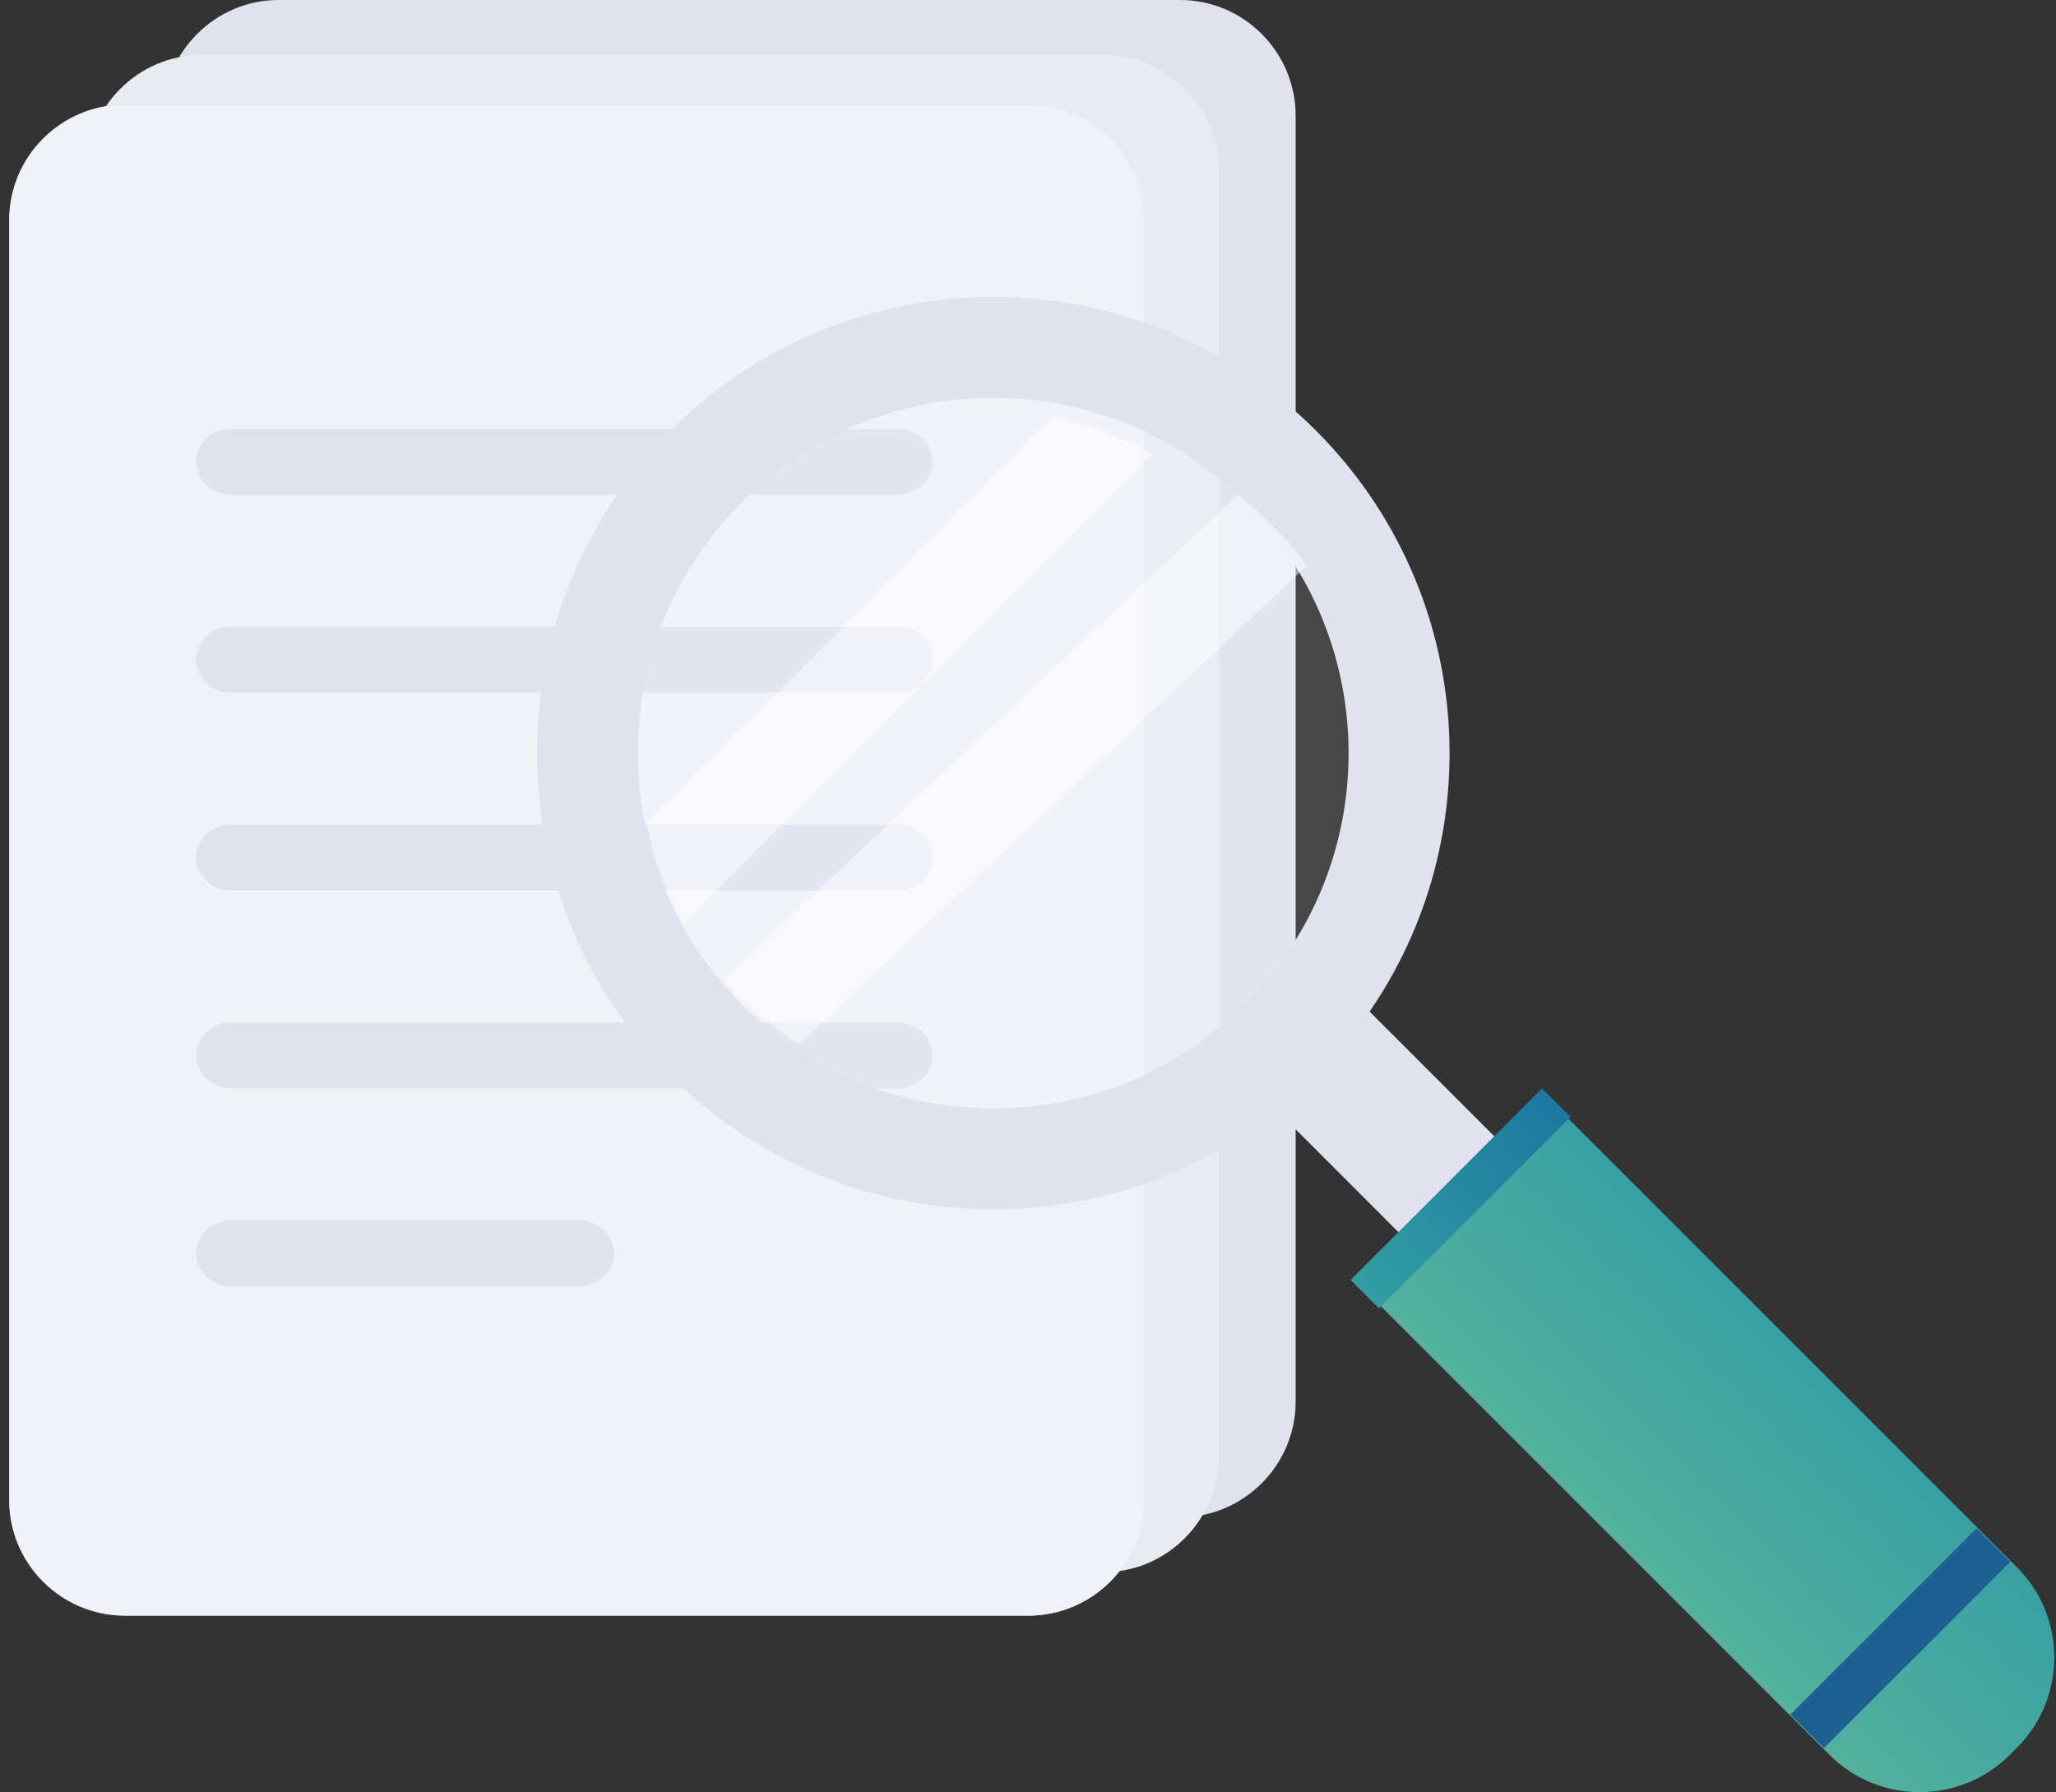 <svg width="187" height="163" viewBox="0 0 187 163" fill="none" xmlns="http://www.w3.org/2000/svg">
<rect x="0" y="0" width="187" height="163" fill="#333333" stroke="none"/>
<g id="search">
<g id="documents">
<path id="Fill 1" fill-rule="evenodd" clip-rule="evenodd" d="M107.345 138H25.34C19.568 138 14.844 133.261 14.844 127.47V10.527C14.844 4.736 19.568 0 25.34 0H107.345C113.119 0 117.844 4.736 117.844 10.527V127.47C117.844 133.261 113.119 138 107.345 138Z" fill="#E0E2EE"/>
<path id="Fill 3" fill-rule="evenodd" clip-rule="evenodd" d="M100.345 143H18.34C12.568 143 7.844 138.261 7.844 132.47V15.527C7.844 9.736 12.568 5 18.34 5H100.345C106.119 5 110.844 9.736 110.844 15.527V132.47C110.844 138.261 106.119 143 100.345 143Z" fill="#E8EBF2"/>
<path id="Fill 5" fill-rule="evenodd" clip-rule="evenodd" d="M93.536 146.947H11.362C5.578 146.947 0.844 142.228 0.844 136.461V20.003C0.844 14.235 5.578 9.519 11.362 9.519H93.536C99.322 9.519 104.057 14.235 104.057 20.003V136.461C104.057 142.228 99.322 146.947 93.536 146.947Z" fill="#D8DBEA"/>
<path id="Fill 8" fill-rule="evenodd" clip-rule="evenodd" d="M93.536 146.947H11.362C5.578 146.947 0.844 142.228 0.844 136.461V20.003C0.844 14.235 5.578 9.519 11.362 9.519H93.536C99.322 9.519 104.057 14.235 104.057 20.003V136.461C104.057 142.228 99.322 146.947 93.536 146.947Z" fill="#F1F2F7"/>
<path id="Fill 11" fill-rule="evenodd" clip-rule="evenodd" d="M81.692 45H20.996C19.263 45 17.844 43.65 17.844 42.001C17.844 40.35 19.263 39 20.996 39H81.692C83.425 39 84.844 40.35 84.844 42.001C84.844 43.65 83.425 45 81.692 45Z" fill="#E0E2EE"/>
<path id="Fill 13" fill-rule="evenodd" clip-rule="evenodd" d="M81.692 63H20.996C19.263 63 17.844 61.65 17.844 60.001C17.844 58.35 19.263 57 20.996 57H81.692C83.425 57 84.844 58.35 84.844 60.001C84.844 61.65 83.425 63 81.692 63Z" fill="#E0E2EE"/>
<path id="Fill 15" fill-rule="evenodd" clip-rule="evenodd" d="M81.692 81H20.996C19.263 81 17.844 79.65 17.844 78.001C17.844 76.352 19.263 75 20.996 75H81.692C83.425 75 84.844 76.352 84.844 78.001C84.844 79.65 83.425 81 81.692 81Z" fill="#E0E2EE"/>
<path id="Fill 17" fill-rule="evenodd" clip-rule="evenodd" d="M81.692 99H20.996C19.263 99 17.844 97.65 17.844 96.001C17.844 94.35 19.263 93 20.996 93H81.692C83.425 93 84.844 94.35 84.844 96.001C84.844 97.65 83.425 99 81.692 99Z" fill="#E0E2EE"/>
<path id="Fill 19" fill-rule="evenodd" clip-rule="evenodd" d="M52.678 117H21.009C19.269 117 17.844 115.65 17.844 114.001C17.844 112.35 19.269 111 21.009 111H52.678C54.419 111 55.844 112.35 55.844 114.001C55.844 115.65 54.419 117 52.678 117Z" fill="#E0E2EE"/>
</g>
<g id="search_2">
<path id="Fill 21" fill-rule="evenodd" clip-rule="evenodd" d="M116.599 93.737C104.462 105.871 85.673 107.24 72.032 97.871C70.289 96.653 68.63 95.284 67.082 93.737C66.286 92.943 65.535 92.124 64.828 91.261C63.413 89.538 62.173 87.701 61.158 85.803C59.369 82.597 58.152 79.195 57.488 75.679C55.345 64.651 58.549 52.781 67.082 44.252C75.636 35.697 87.508 32.514 98.537 34.636C102.052 35.321 105.457 36.537 108.664 38.305C110.565 39.343 112.377 40.583 114.102 41.997C114.962 42.702 115.782 43.455 116.576 44.252C118.126 45.799 119.515 47.455 120.711 49.201C130.084 62.837 128.713 81.625 116.599 93.737Z" fill="white" fill-opacity="0.1"/>
<path id="Fill 23" fill-rule="evenodd" clip-rule="evenodd" d="M113.203 91.347C100.576 103.976 80.114 103.973 67.485 91.347C54.872 78.734 54.872 58.27 67.501 45.643C80.114 33.031 100.576 33.031 113.188 45.643C125.815 58.27 125.815 78.734 113.203 91.347ZM119.683 39.156C103.475 22.948 77.212 22.948 61.005 39.156C44.8 55.361 44.785 81.641 60.99 97.848C75.741 112.594 98.861 113.924 115.122 101.816C116.71 100.632 118.24 99.305 119.699 97.848C121.156 96.389 122.483 94.859 123.665 93.271C135.773 77.007 134.431 53.904 119.683 39.156Z" fill="#E0E2EE"/>
<path id="Fill 25" fill-rule="evenodd" clip-rule="evenodd" d="M183.466 158.942L182.785 159.622C178.284 164.126 170.912 164.126 166.409 159.622L124.844 118.057L141.901 101L183.466 142.565C187.97 147.069 187.97 154.438 183.466 158.942Z" fill="url(#paint0_linear_27_4645)"/>
<path id="Fill 27" fill-rule="evenodd" clip-rule="evenodd" d="M124.561 92L136.844 104.283L128.124 113L115.844 100.717C117.464 99.509 119.023 98.154 120.514 96.668C122.001 95.181 123.355 93.621 124.561 92Z" fill="#E0E2EE"/>
<path id="Fill 29" fill-rule="evenodd" clip-rule="evenodd" d="M182.844 142.054L165.895 159L162.844 155.946L179.79 139L182.844 142.054Z" fill="#1E6091"/>
<path id="Fill 31" fill-rule="evenodd" clip-rule="evenodd" d="M142.844 101.587L125.431 119L122.844 116.413L140.257 99L142.844 101.587Z" fill="url(#paint1_linear_27_4645)"/>
<path id="Fill 33" fill-rule="evenodd" clip-rule="evenodd" d="M104.844 41.299L62.14 84C60.532 81.118 59.438 78.059 58.844 74.898L95.741 38C98.9 38.618 101.961 39.709 104.844 41.299Z" fill="white" fill-opacity="0.5"/>
<path id="Fill 35" fill-rule="evenodd" clip-rule="evenodd" d="M118.844 51.448L72.677 95C71.023 93.912 69.45 92.687 67.982 91.302C67.227 90.59 66.512 89.859 65.844 89.087L112.573 45C113.391 45.633 114.169 46.307 114.922 47.02C116.389 48.404 117.709 49.886 118.844 51.448Z" fill="white" fill-opacity="0.5"/>
</g>
</g>
<defs>
<linearGradient id="paint0_linear_27_4645" x1="155.844" y1="70" x2="93.844" y2="132" gradientUnits="userSpaceOnUse">
<stop stop-color="#168AAD"/>
<stop offset="1" stop-color="#76C893"/>
</linearGradient>
<linearGradient id="paint1_linear_27_4645" x1="132.844" y1="89" x2="112.844" y2="109" gradientUnits="userSpaceOnUse">
<stop stop-color="#1A759F"/>
<stop offset="1" stop-color="#34A0A4"/>
</linearGradient>
</defs>
</svg>
